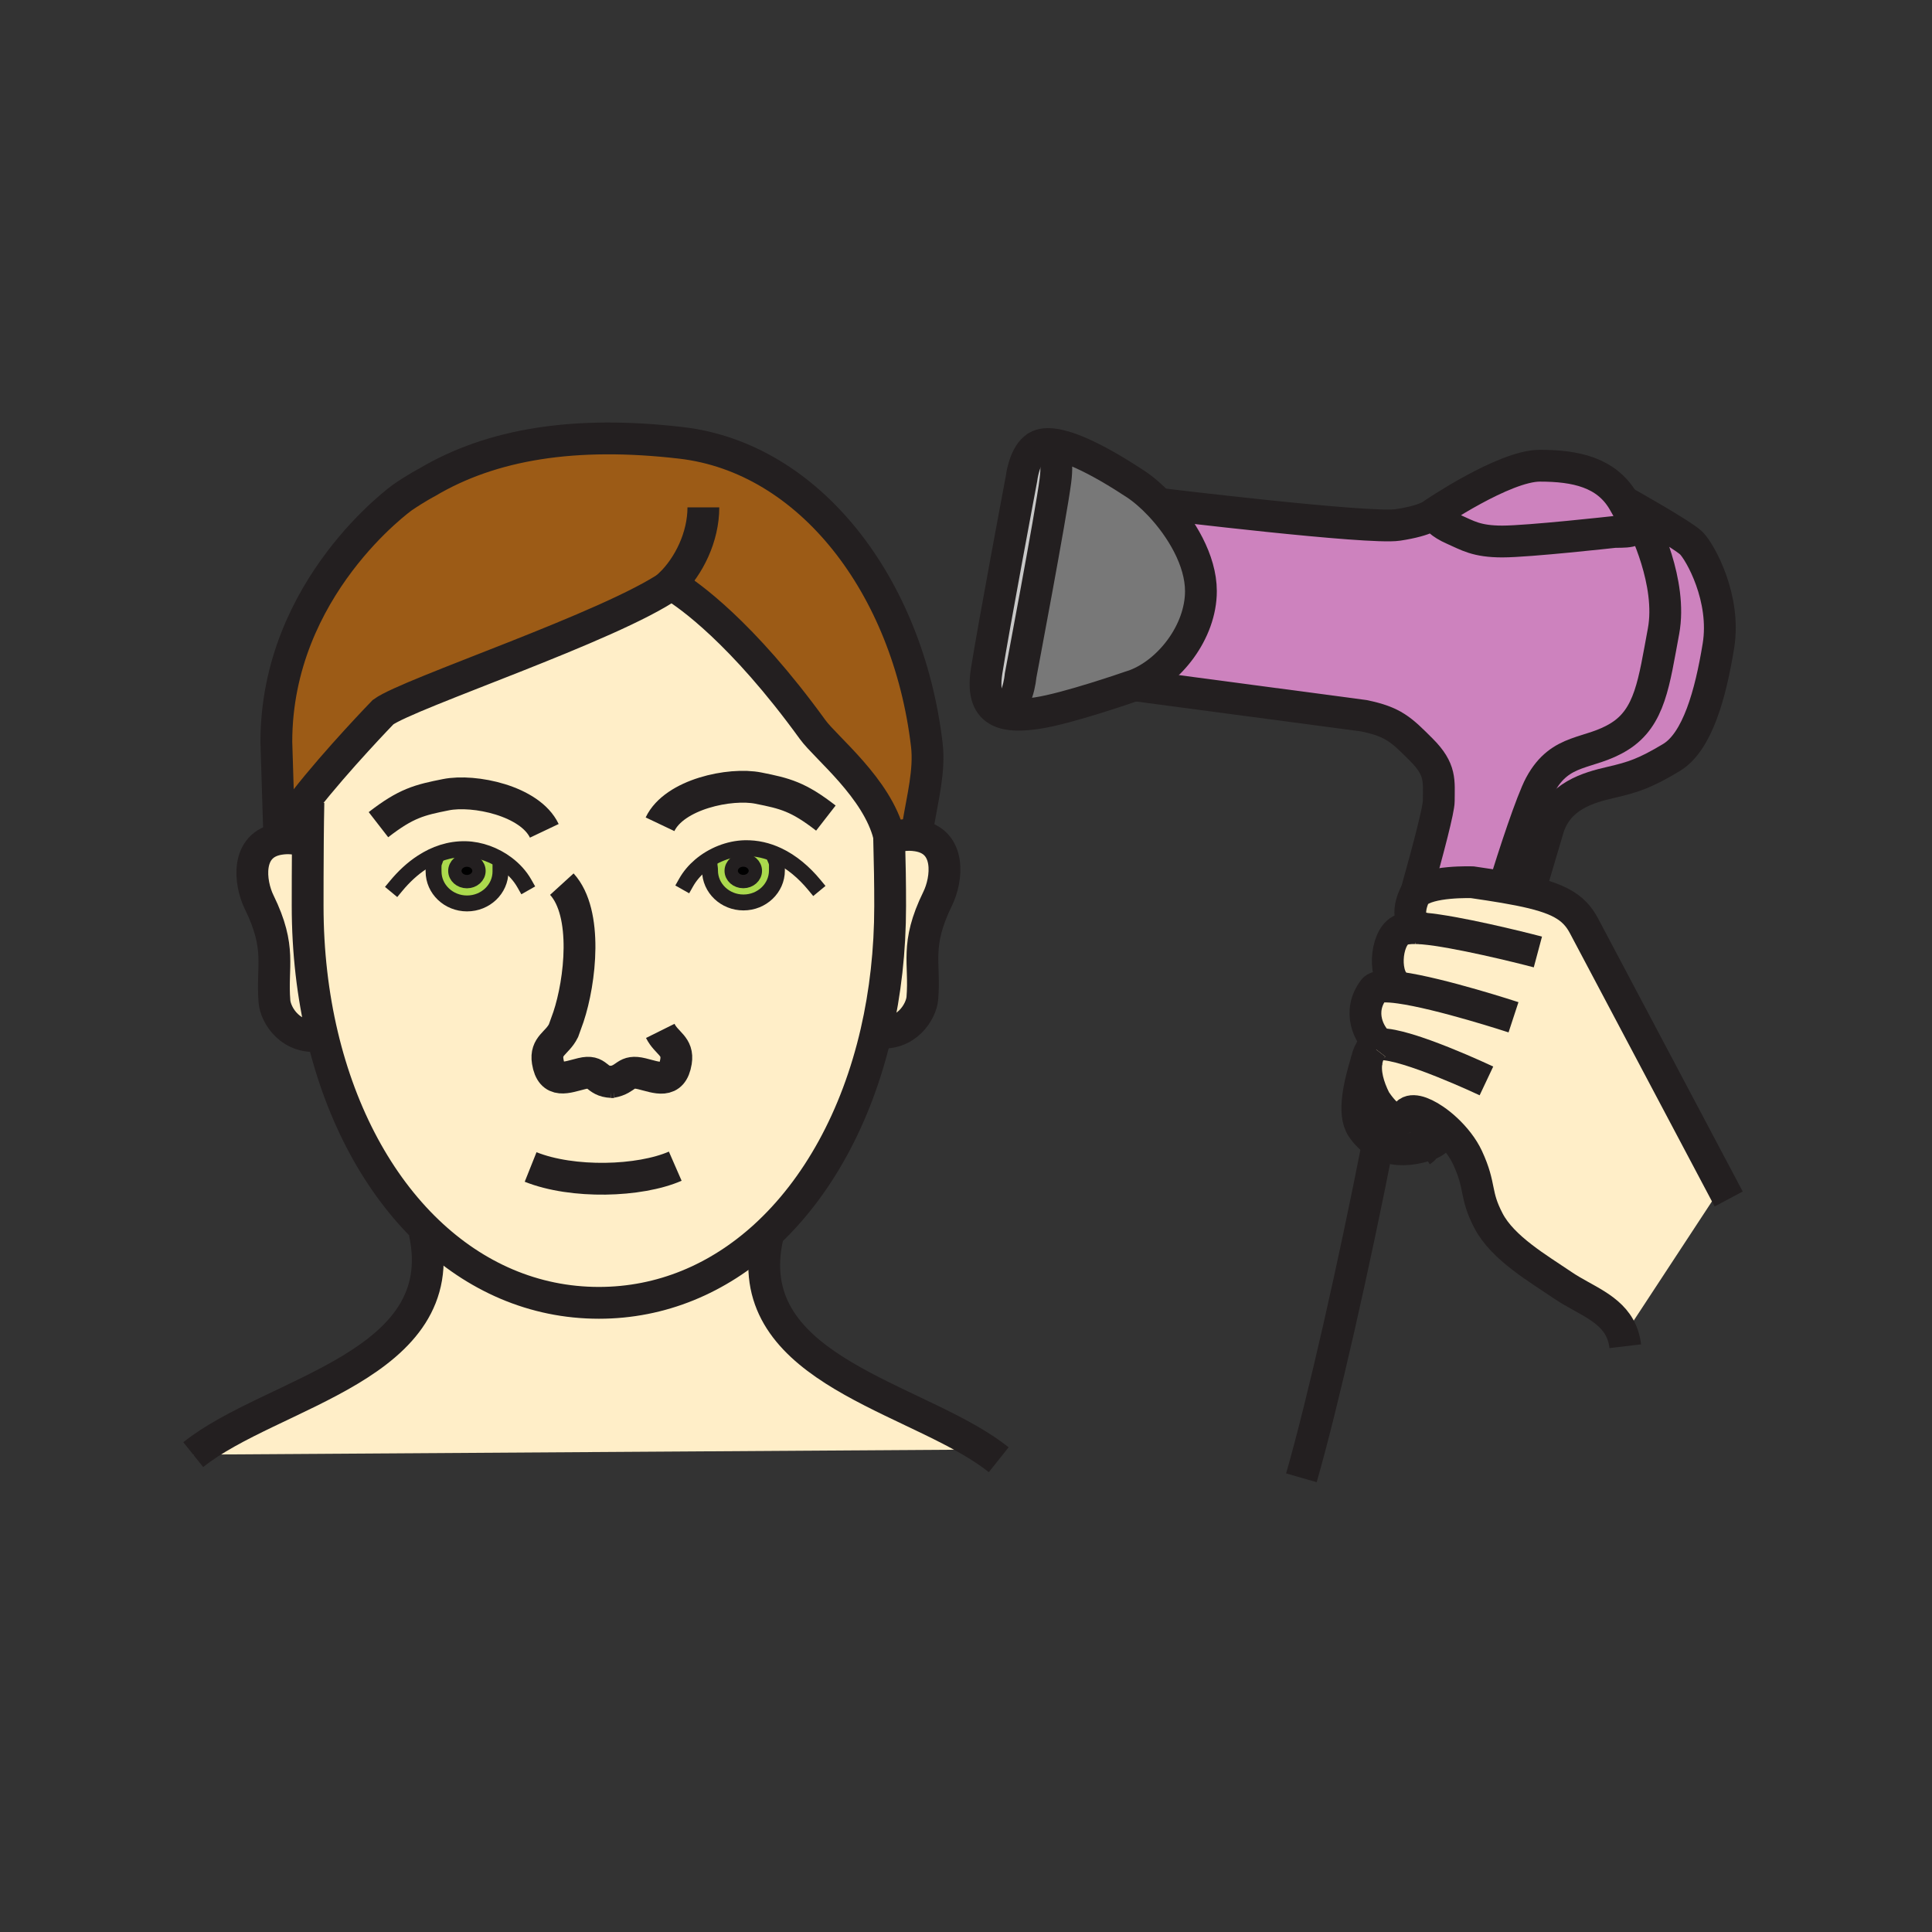 <?xml version="1.0" encoding="iso-8859-1"?>
<!-- Generator: Adobe Illustrator 12.0.1, SVG Export Plug-In . SVG Version: 6.00 Build 51448)  -->
<!DOCTYPE svg PUBLIC "-//W3C//DTD SVG 1.1//EN" "http://www.w3.org/Graphics/SVG/1.1/DTD/svg11.dtd">
<svg  version="1.1" id="Layer_1" xmlns="http://www.w3.org/2000/svg" xmlns:xlink="http://www.w3.org/1999/xlink" width="850.394" height="850.394"
	 viewBox="0 0 850.394 850.394" style="overflow:visible;enable-background:new 0 0 850.394 850.394;" xml:space="preserve">
<rect x="0" y="0" width="850.394" height="850.394" fill="#333333" stroke="none"/>
<g id="XMLID_1_">
	<g>
		<path style="fill:#CD82BE;" d="M721.98,228.24l-3.11,0.51c-0.8-1.92-2.24-4.51-4.29-8.04c0,0,26.07,14.57,29.91,18.4
			c3.83,3.84,15.34,24.16,11.88,45.26c-3.45,21.08-9.2,42.18-20.7,49.08c-11.5,6.9-16.689,8.63-26.65,10.93
			c-9.97,2.3-22.819,5.94-27.42,19.75c0,0-3.27,11.06-7.729,26.07l-5.29,1.5c-2.03-0.4-4.2-0.8-6.53-1.2
			c4.24-14.06,12.16-38.04,15.9-44.98c9.01-16.68,21.55-12.97,34.97-21.4c13.41-8.44,15.08-23.65,19.3-46.28
			C736.2,256.46,723.4,230.96,721.98,228.24z"/>
		<path style="fill:#CD82BE;" d="M718.87,228.75c2.11,5.08-0.34,5.38-8.13,5.38c0,0-37.96,4.22-49.46,4.22
			c-11.511,0-15.34-2.69-21.48-5.37c-6.13-2.68-7.479-5.17-7.479-5.17l-4.141-0.04c1.98-0.87,2.61-1.5,2.61-1.5
			s31.25-21.28,46.979-21.28c15.721,0,29.32,2.87,36.811,15.72C716.63,224.24,718.07,226.83,718.87,228.75z"/>
		<path style="fill:#CD82BE;" d="M710.74,234.13c7.79,0,10.24-0.3,8.13-5.38l3.11-0.51c1.42,2.72,14.22,28.22,10.239,49.6
			c-4.22,22.63-5.89,37.84-19.3,46.28c-13.42,8.43-25.96,4.72-34.97,21.4c-3.74,6.94-11.66,30.92-15.9,44.98
			c-4.14-0.7-8.76-1.41-13.939-2.16c0,0-19.261-0.74-24.771,4.84l-0.06-0.06c5.6-19.95,10.01-36.87,10.01-40.5
			c0-8.82,1.14-13.81-7.68-22.62c-8.82-8.82-12.261-12.28-25.311-14.96l-100.83-13.41c15.23-5.66,29.13-23.53,29.13-41.42
			c0-13.57-8.67-27.98-18.069-37.94l0.43-0.41c0,0,91.65,11.12,104.3,9.2c6.73-1.01,10.69-2.3,12.92-3.29l4.141,0.04
			c0,0,1.35,2.49,7.479,5.17c6.141,2.68,9.97,5.37,21.48,5.37C672.78,238.35,710.74,234.13,710.74,234.13z"/>
		<path style="fill:#C8C8C8;" d="M455.33,197.4c0,0,11.91-6.98,9.229,14.11c-1.92,15.07-15.34,85.89-15.34,85.89
			s-1.149,14.96-9.37,15.58l-0.01,0.01c-4.63-2.27-7.17-7.36-5.58-17.51c3.07-19.55,15.351-84.74,15.351-84.74
			S450.64,201.35,455.33,197.4z"/>
		<path style="fill:#787878;" d="M457.27,196.17c8.631-3.64,28,7.29,42.561,16.87c3.37,2.22,7.09,5.4,10.7,9.23
			c9.399,9.96,18.069,24.37,18.069,37.94c0,17.89-13.899,35.76-29.13,41.42c-0.77,0.28-1.55,0.54-2.319,0.76
			c0,0-27.61,9.59-40.65,11.5c-6.28,0.92-12.37,1.23-16.66-0.9l0.01-0.01c8.221-0.62,9.37-15.58,9.37-15.58s13.42-70.82,15.34-85.89
			c2.681-21.09-9.229-14.11-9.229-14.11C455.92,196.88,456.56,196.47,457.27,196.17z"/>
		<path d="M332.48,383.29c0,2.62-2.38,4.74-5.31,4.74c-2.94,0-5.32-2.12-5.32-4.74c0-2.61,2.38-4.74,5.32-4.74
			C330.1,378.55,332.48,380.68,332.48,383.29z"/>
		<path d="M205.52,378.58c2.93,0,5.31,2.13,5.31,4.75c0,2.61-2.38,4.73-5.31,4.73c-2.94,0-5.31-2.12-5.31-4.73
			C200.21,380.71,202.58,378.58,205.52,378.58z"/>
		<path style="fill:#ABDA4D;" d="M210.83,383.33c0-2.62-2.38-4.75-5.31-4.75c-2.94,0-5.31,2.13-5.31,4.75
			c0,2.61,2.37,4.73,5.31,4.73C208.45,388.06,210.83,385.94,210.83,383.33z M204.94,373.77c6.41,0.15,12.96,2.58,18.19,6.53
			l-2.84,3.3c0,7.77-6.59,14.06-14.72,14.06c-8.13,0-14.73-6.29-14.73-14.06c0-1.33-0.06-2.21,0.03-2.99l-5.09-1.05
			C191.43,375.87,197.87,373.62,204.94,373.77z"/>
		<path style="fill:#ABDA4D;" d="M332.48,383.29c0-2.61-2.38-4.74-5.31-4.74c-2.94,0-5.32,2.13-5.32,4.74
			c0,2.62,2.38,4.74,5.32,4.74C330.1,388.03,332.48,385.91,332.48,383.29z M327.88,373.34c5.17-0.11,10,1.06,14.44,3.14l-0.73,2.35
			c0.52,1.24,0.38,2.22,0.38,4.34c0,7.76-6.6,14.06-14.72,14.06c-8.14,0-14.73-6.3-14.73-14.06c0-1.11-0.15-1.59-0.18-2.05
			l-4.19-0.04C313.59,376.42,320.83,373.5,327.88,373.34z"/>
		<path style="fill:#FFEEC8;" d="M391.55,368.73l1.45-0.01c2.21-0.79,4.59-1.23,7.14-1.23c1.2,0,2.43,0.1,3.69,0.3
			c15.07,2.42,13.04,19.34,8.9,27.77c-10.07,20.55-5.46,28.11-6.74,43.78c-0.48,5.79-6.91,16.891-20.31,15.01
			c3.99-17.33,6.13-35.99,6.13-55.56c0-10.43-0.13-17.74-0.45-30.06H391.55z"/>
		<path style="fill:#FFEEC8;" d="M141.86,455.72c-13.91,2.41-20.57-8.989-21.05-14.89c-1.29-15.68,3.32-23.23-6.75-43.77
			c-4.14-8.44-6.17-25.36,8.9-27.77c3.96-0.64,7.59-0.24,10.83,0.92l1.72,0.01c-0.09,10.87-0.1,22.14-0.1,28.57
			C135.41,418.88,137.66,438,141.86,455.72z"/>
		<path style="fill:#FFEEC8;" d="M141.86,455.72c-4.2-17.72-6.45-36.84-6.45-56.93c0-6.43,0.01-17.7,0.1-28.57
			c0.05-6.09,0.13-12.06,0.24-16.99l-1.33-1.03c14-17.92,34.2-38.75,34.2-38.75c11.32-8.3,100.35-37.65,126.72-56.07
			c0.29,0.26,0.84,0.49,1.55,0.7c5.82,3.59,29.51,19.84,60.81,63.06c5.81,8.02,28.43,25.79,33.63,46.65
			c0.01,0.32,0.02,0.63,0.03,0.94c0.32,12.32,0.45,19.63,0.45,30.06c0,19.57-2.14,38.229-6.13,55.56
			c-8.65,37.54-26.01,68.891-49.25,89.99c-20.39,18.5-45.3,29.12-72.82,29.12c-28.68,0-54.51-11.52-75.35-31.479
			C166.56,521.21,150.29,491.29,141.86,455.72z M223.13,380.3c-5.23-3.95-11.78-6.38-18.19-6.53c-7.07-0.15-13.51,2.1-19.16,5.79
			l5.09,1.05c-0.09,0.78-0.03,1.66-0.03,2.99c0,7.77,6.6,14.06,14.73,14.06c8.13,0,14.72-6.29,14.72-14.06L223.13,380.3z
			 M269.25,476.26c-0.18,0.03-0.36,0.061-0.55,0.09l1.25-0.08C269.71,476.27,269.47,476.27,269.25,476.26z M308.15,381.08l4.19,0.04
			c0.03,0.46,0.18,0.94,0.18,2.05c0,7.76,6.59,14.06,14.73,14.06c8.12,0,14.72-6.3,14.72-14.06c0-2.12,0.14-3.1-0.38-4.34l0.73-2.35
			c-4.44-2.08-9.27-3.25-14.44-3.14C320.83,373.5,313.59,376.42,308.15,381.08z"/>
		<path style="fill:#FFEEC8;" d="M433.41,638.03l-348.35,2.25c34.51-27.641,114.78-38.79,101.83-97.91l1.37-0.39
			c20.84,19.96,46.67,31.479,75.35,31.479c27.52,0,52.43-10.62,72.82-29.12l1.35,0.271C325.54,600.43,396.41,613.48,433.41,638.03z"
			/>
		<path style="fill:#FFEEC8;" d="M662.05,390.5c2.33,0.4,4.5,0.8,6.53,1.2c16.939,3.37,24.06,7.22,28.57,15.7
			c4.6,8.68,48.79,92.11,60.77,114.72L716,586l-2.34,0.03c-4.55-10.38-16.29-13.851-25.73-20.271
			c-10.84-7.37-26.43-16.38-32.699-28.33c-6.271-11.96-3.23-14.83-9.271-27.859c-2.12-4.57-5.64-8.971-9.47-12.521
			c-1.7-1.58-3.46-2.99-5.181-4.16c-5.46-3.739-10.56-5.17-12.26-2.38c-4.88,7.94-13.77-6.3-13.77-6.3
			c-2.98-5.89-4.75-12.15-3.67-17.56c0.42-2.101,1.26-4.08,2.63-5.851c0.569-0.74,1.689-1.1,3.22-1.16v-0.01
			c-4.87-3.729-10.22-14.36-2.74-24.08c1.21-1.569,5.57-1.62,11.44-0.8l0.01-0.05c-7.8-3.61-6.4-21.6,0.2-25.15
			c1.42-0.76,3.79-1.07,6.77-1.03c1.03,0.01,2.2,0.08,3.49,0.19v-0.01c-10.39-2.41-3.86-14.87-3.86-14.87
			c0.171-0.23,0.36-0.45,0.57-0.65c5.51-5.58,24.771-4.84,24.771-4.84C653.29,389.09,657.91,389.8,662.05,390.5z"/>
		<path style="fill:#9C5B16;" d="M296.89,258.08c-0.91-0.57-1.38-0.82-1.38-0.82c-0.06,0.04-0.11,0.08-0.17,0.12
			c-26.37,18.42-115.4,47.77-126.72,56.07c0,0-20.2,20.83-34.2,38.75c-5.02,6.44-9.25,12.5-11.46,17.09l-1.32-42.72
			c0-68.14,55.61-107.69,55.61-107.69c6.44-4.37,10.74-6.57,10.74-6.57c28.37-16.87,65.05-22.82,111.84-17.37
			c56.49,6.59,99.85,62.86,108.12,132.9c1.34,11.39-1.89,23.43-3.86,35.48l-3.95,4.17c-2.55,0-4.93,0.44-7.14,1.23l-1.45,0.01
			c-0.07-0.32-0.14-0.63-0.22-0.94c-5.2-20.86-27.82-38.63-33.63-46.65C326.4,277.92,302.71,261.67,296.89,258.08z"/>
	</g>
	<g>
		<path style="fill:none;stroke:#231F20;stroke-width:7;stroke-linecap:square;stroke-miterlimit:10;" d="M174.39,389.92
			c3.31-3.99,7.12-7.59,11.39-10.36c5.65-3.69,12.09-5.94,19.16-5.79c6.41,0.15,12.96,2.58,18.19,6.53c3.14,2.36,5.8,5.28,7.66,8.56
			"/>
		<path style="fill:none;stroke:#231F20;stroke-width:7;stroke-linecap:square;stroke-miterlimit:10;" d="M220.29,383.6
			c0,7.77-6.59,14.06-14.72,14.06c-8.13,0-14.73-6.29-14.73-14.06c0-1.33-0.06-2.21,0.03-2.99c0.05-0.34,0.11-0.67,0.23-1"/>
		<path style="fill:none;stroke:#231F20;stroke-width:7;stroke-linecap:square;stroke-miterlimit:10;" d="M358.42,389.48
			c-4.48-5.42-9.91-10.1-16.1-13c-4.44-2.08-9.27-3.25-14.44-3.14c-7.05,0.16-14.29,3.08-19.73,7.74c-2.48,2.12-4.58,4.61-6.13,7.35
			"/>
		<path style="fill:none;stroke:#231F20;stroke-width:7;stroke-linecap:square;stroke-miterlimit:10;" d="M312.34,381.12
			c0.03,0.46,0.18,0.94,0.18,2.05c0,7.76,6.59,14.06,14.73,14.06c8.12,0,14.72-6.3,14.72-14.06c0-2.12,0.14-3.1-0.38-4.34"/>
		<path style="fill:none;stroke:#231F20;stroke-width:14;" d="M133.79,370.21c-3.24-1.16-6.87-1.56-10.83-0.92
			c-15.07,2.41-13.04,19.33-8.9,27.77c10.07,20.54,5.46,28.09,6.75,43.77c0.48,5.9,7.14,17.3,21.05,14.89
			c0.13-0.02,0.27-0.04,0.41-0.069"/>
		<path style="fill:none;stroke:#231F20;stroke-width:14;" d="M393,368.72c2.21-0.79,4.59-1.23,7.14-1.23c1.2,0,2.43,0.1,3.69,0.3
			c15.07,2.42,13.04,19.34,8.9,27.77c-10.07,20.55-5.46,28.11-6.74,43.78c-0.48,5.79-6.91,16.891-20.31,15.01
			c-0.38-0.05-0.77-0.109-1.17-0.189"/>
		<path style="fill:none;stroke:#231F20;stroke-width:14;" d="M233.56,513.66c18.51,7.39,47.91,6.52,63.66-0.351"/>
		<path style="fill:none;stroke:#231F20;stroke-width:14;" d="M391.29,366.2c0.01,0.54,0.03,1.07,0.04,1.59
			c0.01,0.32,0.02,0.63,0.03,0.94c0.32,12.32,0.45,19.63,0.45,30.06c0,19.57-2.14,38.229-6.13,55.56
			c-8.65,37.54-26.01,68.891-49.25,89.99c-20.39,18.5-45.3,29.12-72.82,29.12c-28.68,0-54.51-11.52-75.35-31.479
			c-21.7-20.771-37.97-50.69-46.4-86.261c-4.2-17.72-6.45-36.84-6.45-56.93c0-6.43,0.01-17.7,0.1-28.57
			c0.05-6.09,0.13-12.06,0.24-16.99"/>
		<path style="fill:none;stroke:#231F20;stroke-width:14;" d="M269.25,476.26c7.03-1.3,5.77-5.46,13.3-3.63
			c6.49,1.57,13.38,4.8,15-5.35c1.11-6.98-4.14-7.91-6.93-13.521"/>
		<path style="fill:none;stroke:#231F20;stroke-width:14;" d="M269.25,476.26c0.22,0.01,0.46,0.01,0.7,0.01l-1.25,0.08
			C268.89,476.32,269.07,476.29,269.25,476.26z"/>
		<path style="fill:none;stroke:#231F20;stroke-width:14;" d="M247.3,389.16c11.65,12.78,8.12,42.81,2.91,58.439l-2.19,6.101
			c-2.79,5.6-8.04,6.52-6.93,13.51c1.62,10.14,8.51,6.9,15,5.34c7.49-1.81,5.8,3.4,13.16,3.71"/>
		<path style="fill:none;stroke:#231F20;stroke-width:5.874;" d="M210.83,383.33c0,2.61-2.38,4.73-5.31,4.73
			c-2.94,0-5.31-2.12-5.31-4.73c0-2.62,2.37-4.75,5.31-4.75C208.45,378.58,210.83,380.71,210.83,383.33z"/>
		<path style="fill:none;stroke:#231F20;stroke-width:5.874;" d="M332.48,383.29c0,2.62-2.38,4.74-5.31,4.74
			c-2.94,0-5.32-2.12-5.32-4.74c0-2.61,2.38-4.74,5.32-4.74C330.1,378.55,332.48,380.68,332.48,383.29z"/>
		<path style="fill:none;stroke:#231F20;stroke-width:14;" d="M239.58,365.7c-6.28-13.23-30.86-18.39-43.31-15.9
			c-11.69,2.33-17.49,3.73-29.69,13.19"/>
		<path style="fill:none;stroke:#231F20;stroke-width:14;" d="M290.52,362.81c6.29-13.24,30.87-18.4,43.31-15.91
			c11.71,2.33,17.51,3.73,29.69,13.19"/>
		<path style="fill:none;stroke:#231F20;stroke-width:14;" d="M404.09,363.32c1.97-12.05,5.2-24.09,3.86-35.48
			c-8.27-70.04-51.63-126.31-108.12-132.9c-46.79-5.45-83.47,0.5-111.84,17.37c0,0-4.3,2.2-10.74,6.57c0,0-55.61,39.55-55.61,107.69
			l1.32,42.72c2.21-4.59,6.44-10.65,11.46-17.09c14-17.92,34.2-38.75,34.2-38.75c11.32-8.3,100.35-37.65,126.72-56.07
			c0.06-0.04,0.11-0.08,0.17-0.12c0,0,0.47,0.25,1.38,0.82c5.82,3.59,29.51,19.84,60.81,63.06c5.81,8.02,28.43,25.79,33.63,46.65
			c0.08,0.31,0.15,0.62,0.22,0.94c0.42,1.89,0.7,3.81,0.8,5.75"/>
		<path style="fill:none;stroke:#231F20;stroke-width:14;" d="M305.8,259.23c-1.32,0.01-6.23-0.37-8.91-1.15
			c-0.71-0.21-1.26-0.44-1.55-0.7c-0.1-0.09-0.17-0.18-0.21-0.28c8.09-7.88,14.47-20.73,14.47-33.77"/>
		<path style="fill:none;stroke:#231F20;stroke-width:14;" d="M510.96,221.86c0,0,91.65,11.12,104.3,9.2
			c6.73-1.01,10.69-2.3,12.92-3.29c1.98-0.87,2.61-1.5,2.61-1.5s31.25-21.28,46.979-21.28c15.721,0,29.32,2.87,36.811,15.72
			c2.05,3.53,3.49,6.12,4.29,8.04c2.11,5.08-0.34,5.38-8.13,5.38c0,0-37.96,4.22-49.46,4.22c-11.511,0-15.34-2.69-21.48-5.37
			c-6.13-2.68-7.479-5.17-7.479-5.17"/>
		<path style="fill:none;stroke:#231F20;stroke-width:14;" d="M623.28,393.12c5.6-19.95,10.01-36.87,10.01-40.5
			c0-8.82,1.14-13.81-7.68-22.62c-8.82-8.82-12.261-12.28-25.311-14.96l-100.83-13.41l-0.069-0.01"/>
		<path style="fill:none;stroke:#231F20;stroke-width:14;" d="M637.75,495.29c-0.42,0.62-0.84,1.21-1.26,1.76
			c-2.53,3.391-4.851,5.54-6.66,6.271c-1.58,0.64-3.3,1.21-5.09,1.649c-5.82,1.42-12.46,1.471-18.2-1.87
			c-2.57-1.489-4.95-3.659-7-6.68c-4.31-6.36-1.13-19.28,2.07-29.77c0.01-0.04,0.029-0.091,0.04-0.131"/>
		<path style="fill:none;stroke:#231F20;stroke-width:14;" d="M714.58,220.71c0,0,26.07,14.57,29.91,18.4
			c3.83,3.84,15.34,24.16,11.88,45.26c-3.45,21.08-9.2,42.18-20.7,49.08c-11.5,6.9-16.689,8.63-26.65,10.93
			c-9.97,2.3-22.819,5.94-27.42,19.75c0,0-3.27,11.06-7.729,26.07"/>
		<path style="fill:none;stroke:#231F20;stroke-width:17.623;" d="M632.36,490.22c-0.36,0.92-0.71,1.811-1.051,2.67
			c-2.609,6.49-4.93,11.07-6.569,12.07"/>
		<path style="fill:none;stroke:#231F20;stroke-width:14;" d="M721.86,228c0,0,0.04,0.08,0.12,0.24
			c1.42,2.72,14.22,28.22,10.239,49.6c-4.22,22.63-5.89,37.84-19.3,46.28c-13.42,8.43-25.96,4.72-34.97,21.4
			c-3.74,6.94-11.66,30.92-15.9,44.98v0.01"/>
		<path style="fill:none;stroke:#231F20;stroke-width:14;" d="M439.84,312.99c-4.63-2.27-7.17-7.36-5.58-17.51
			c3.07-19.55,15.351-84.74,15.351-84.74s1.029-9.39,5.72-13.34c0.59-0.52,1.229-0.93,1.939-1.23c8.631-3.64,28,7.29,42.561,16.87
			c3.37,2.22,7.09,5.4,10.7,9.23c9.399,9.96,18.069,24.37,18.069,37.94c0,17.89-13.899,35.76-29.13,41.42
			c-0.77,0.28-1.55,0.54-2.319,0.76c0,0-27.61,9.59-40.65,11.5C450.22,314.81,444.13,315.12,439.84,312.99z"/>
		<path style="fill:none;stroke:#231F20;stroke-width:14;" d="M455.33,197.4c0,0,11.91-6.98,9.229,14.11
			c-1.92,15.07-15.34,85.89-15.34,85.89s-1.149,14.96-9.37,15.58"/>
		<path style="fill:none;stroke:#231F20;stroke-width:14;" d="M606.54,503.1c-10.46,53.391-24.22,114.301-33.71,147.37"/>
		<path style="fill:none;stroke:#231F20;stroke-width:14;" d="M623.14,408.52c-2.979-0.04-5.35,0.27-6.77,1.03
			c-6.601,3.55-8,21.54-0.2,25.15"/>
		<path style="fill:none;stroke:#231F20;stroke-width:14;" d="M623.14,408.52c1.03,0.01,2.2,0.08,3.49,0.19
			c14.061,1.23,42.25,8.17,50.29,10.32"/>
		<path style="fill:none;stroke:#231F20;stroke-width:14;" d="M760.9,527.75c0,0-1.091-2.05-2.98-5.63
			c-11.979-22.61-56.17-106.04-60.77-114.72c-4.511-8.48-11.631-12.33-28.57-15.7c-2.03-0.4-4.2-0.8-6.53-1.2
			c-4.14-0.7-8.76-1.41-13.939-2.16c0,0-19.261-0.74-24.771,4.84c-0.21,0.2-0.399,0.42-0.57,0.65c0,0-6.529,12.46,3.86,14.87"/>
		<path style="fill:none;stroke:#231F20;stroke-width:14;" d="M666.19,447.77c0,0-32.091-10.529-50.03-13.02
			c-5.87-0.82-10.23-0.77-11.44,0.8c-7.479,9.72-2.13,20.351,2.74,24.08"/>
		<path style="fill:none;stroke:#231F20;stroke-width:14;" d="M715.39,592.56c-0.29-2.46-0.89-4.609-1.729-6.529
			c-4.55-10.38-16.29-13.851-25.73-20.271c-10.84-7.37-26.43-16.38-32.699-28.33c-6.271-11.96-3.23-14.83-9.271-27.859
			c-2.12-4.57-5.64-8.971-9.47-12.521c-1.7-1.58-3.46-2.99-5.181-4.16c-5.46-3.739-10.56-5.17-12.26-2.38
			c-4.88,7.94-13.77-6.3-13.77-6.3c-2.98-5.89-4.75-12.15-3.67-17.56c0.42-2.101,1.26-4.08,2.63-5.851"/>
		<path style="fill:none;stroke:#231F20;stroke-width:14;" d="M654.27,475.78c0,0-35.22-16.641-46.81-16.141
			c-1.53,0.061-2.65,0.42-3.22,1.16"/>
		<path style="fill:none;stroke:#231F20;stroke-width:14;" d="M186.89,542.37c12.95,59.12-67.32,70.27-101.83,97.91"/>
		<path style="fill:none;stroke:#231F20;stroke-width:14;" d="M337.78,544.61c-12.24,55.819,58.63,68.87,95.63,93.42
			c2.189,1.45,4.26,2.95,6.189,4.489"/>
	</g>
</g>
<rect style="fill:none;" width="850.394" height="850.394"/>
</svg>
